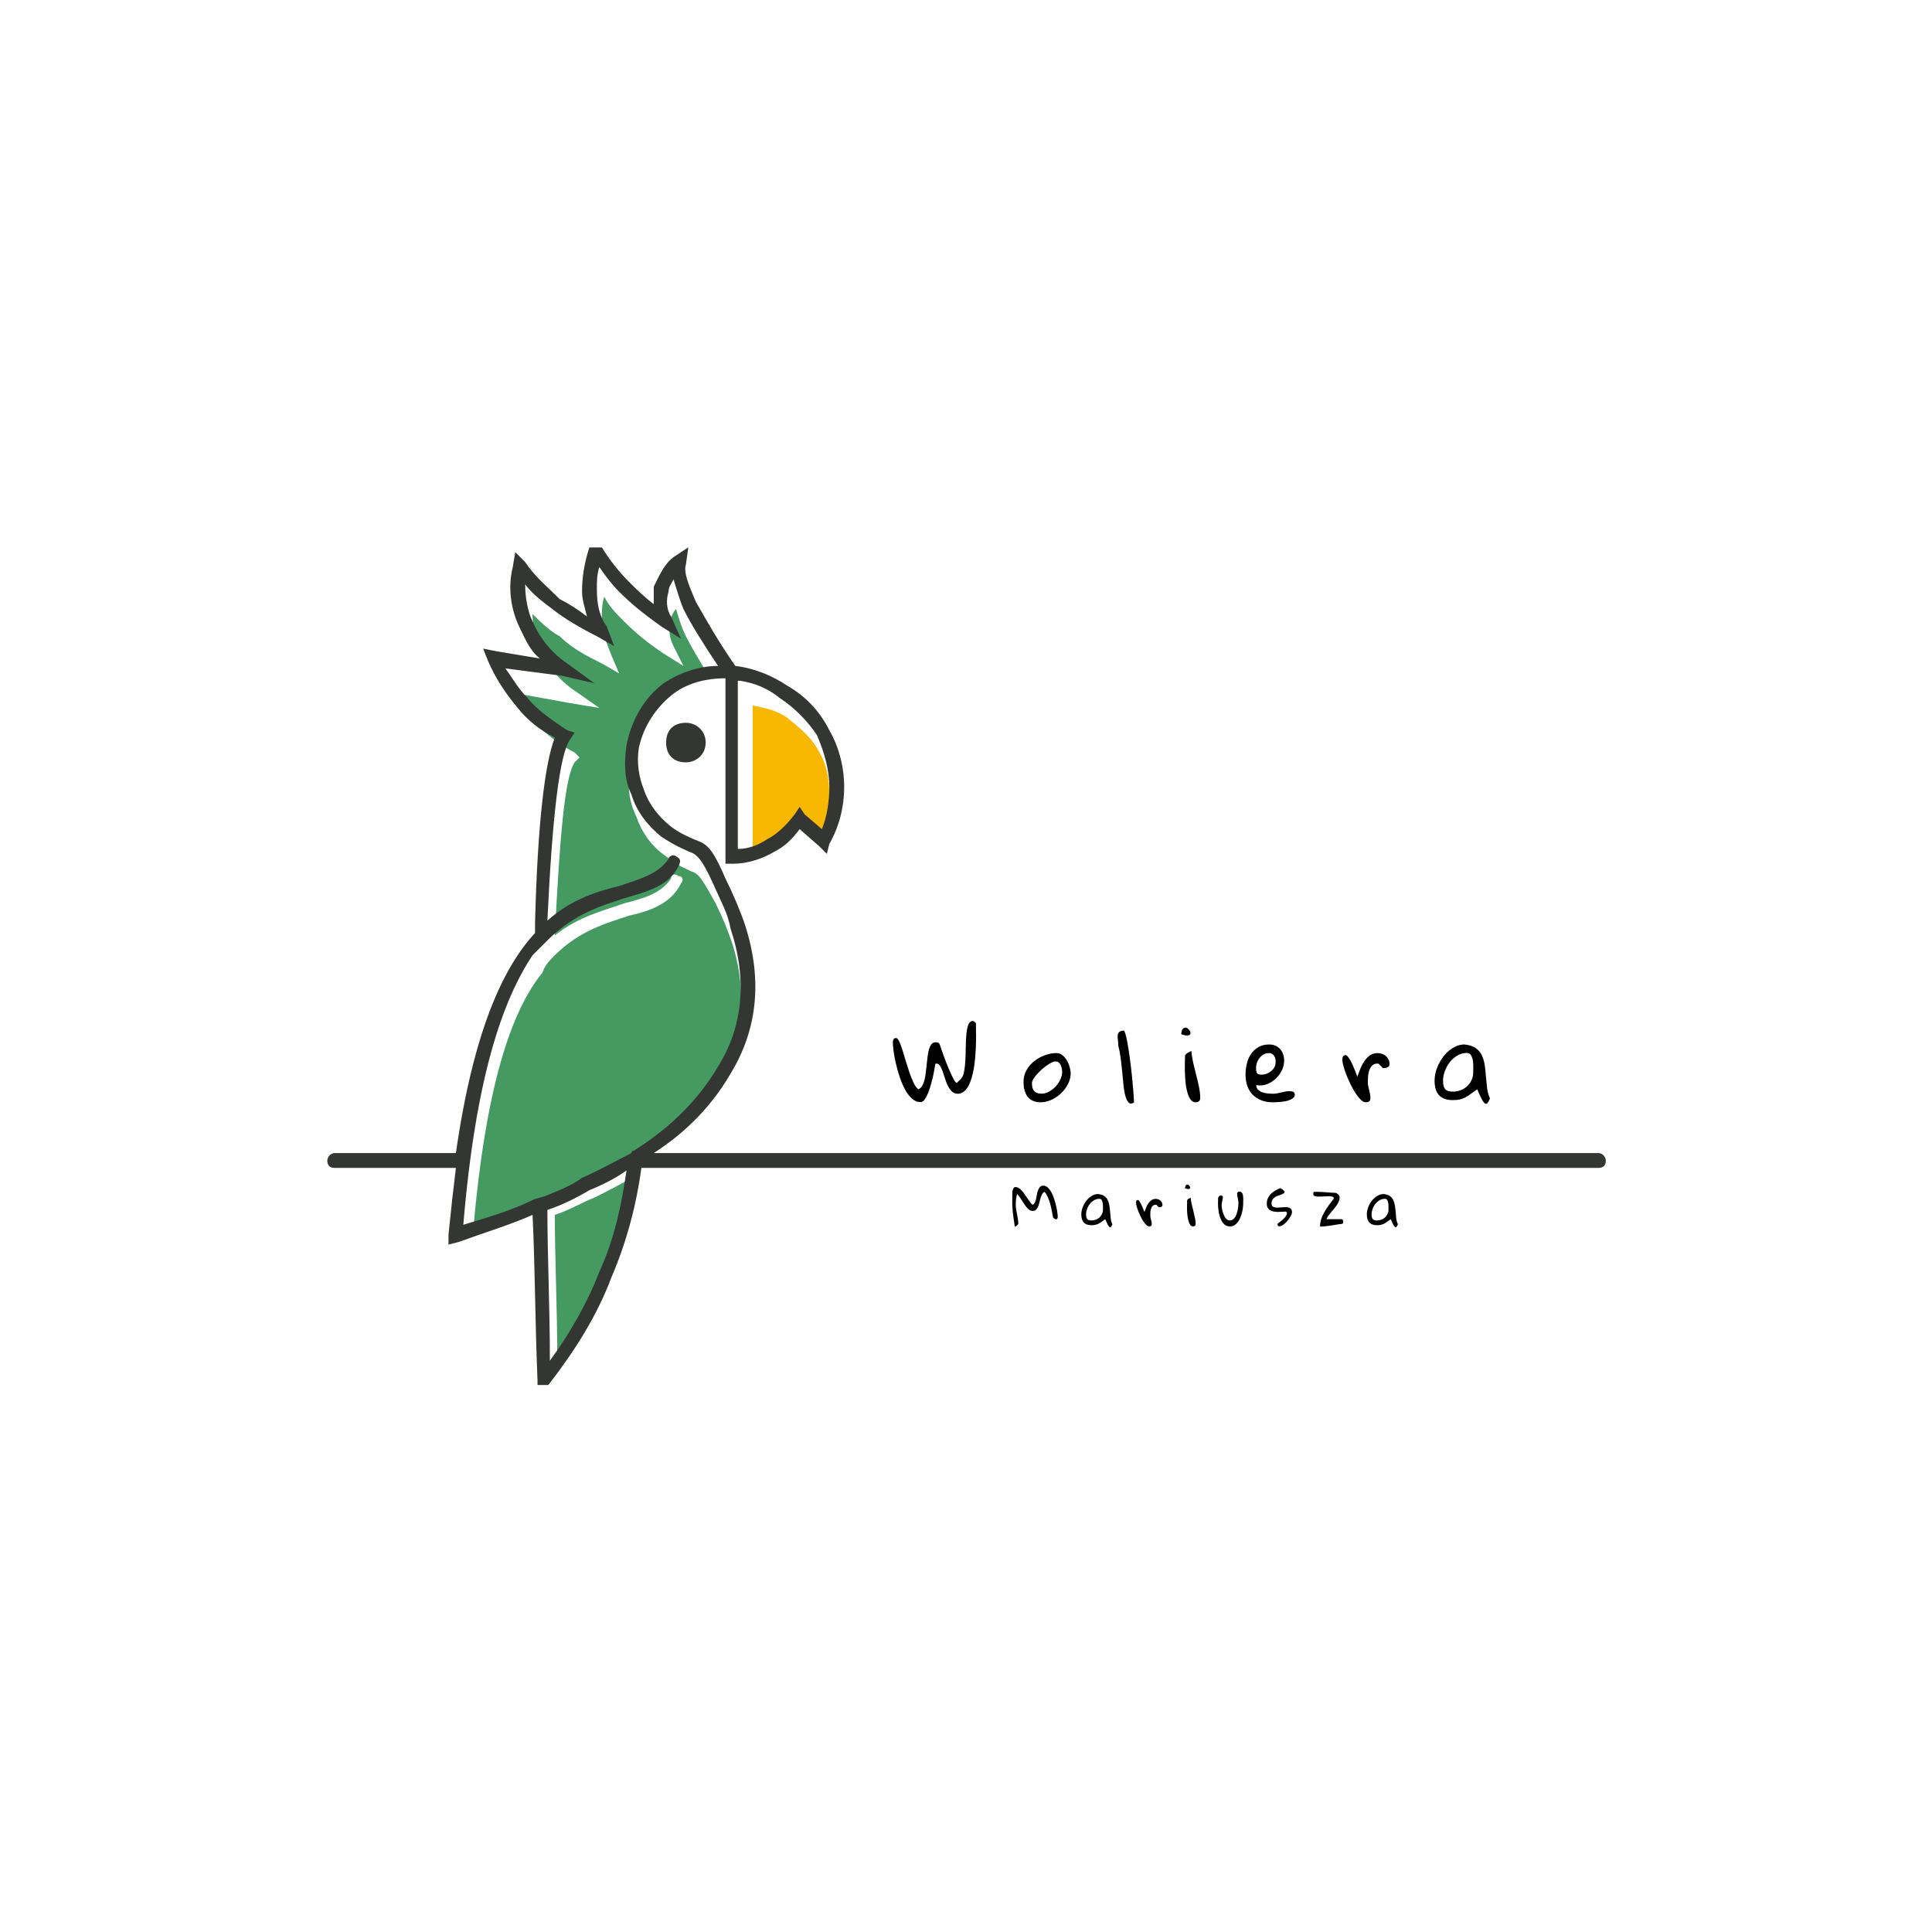 <svg xmlns="http://www.w3.org/2000/svg" xmlns:xlink="http://www.w3.org/1999/xlink" width="500" zoomAndPan="magnify" viewBox="0 0 375 375" height="500" preserveAspectRatio="xMidYMid meet" version="1.0"><defs><g/><clipPath id="8a2f55a0b0"><path d="M 63.441 106.262 L 311.781 106.262 L 311.781 268.828 L 63.441 268.828 Z M 63.441 106.262 " clip-rule="nonzero"/></clipPath></defs><path fill="#f8b701" d="M 146.09 136.934 L 146.09 164.773 C 147.531 164.773 149.449 164.293 150.891 163.332 C 152.332 162.375 153.77 160.934 155.211 159.012 L 155.691 158.055 L 156.652 159.012 L 159.531 161.414 C 160.492 159.492 160.973 157.094 160.973 154.215 C 160.973 151.336 160.492 148.453 159.051 146.055 C 157.609 143.176 155.211 141.254 152.812 139.336 C 150.891 137.895 148.492 137.414 146.09 136.934 Z M 146.09 136.934 " fill-opacity="1" fill-rule="evenodd"/><path fill="#459a61" d="M 105.293 188.77 C 99.051 196.449 94.25 211.328 91.852 238.688 C 96.652 237.246 100.973 235.809 105.293 234.367 L 107.691 233.406 C 110.09 231.969 112.012 231.008 114.41 230.047 C 117.77 228.609 120.652 226.688 123.051 225.25 C 123.531 224.77 123.531 224.77 124.012 224.77 C 131.211 219.969 136.492 215.168 139.371 209.41 C 144.172 201.73 145.133 193.09 142.25 183.492 C 141.293 180.613 140.332 178.211 138.891 175.332 C 136.012 170.051 135.531 169.574 134.09 169.094 C 133.133 168.613 131.691 168.133 129.293 166.215 C 126.41 164.293 124.492 161.414 123.531 158.535 C 122.09 155.652 121.609 152.293 122.57 148.934 C 122.57 148.934 122.57 148.453 122.57 148.453 C 121.609 143.656 123.051 138.855 126.41 135.496 C 128.812 132.137 132.652 130.215 136.973 130.215 C 135.531 127.816 134.09 125.414 133.133 123.496 C 132.172 121.578 131.691 119.656 131.211 118.215 C 130.73 118.695 130.25 119.656 130.25 120.137 C 129.77 122.055 129.77 123.496 130.73 125.414 L 132.652 129.254 L 128.812 126.855 C 125.93 124.938 123.531 123.016 121.133 120.617 C 119.691 119.176 118.25 117.738 117.293 115.816 C 116.812 117.258 116.812 118.695 116.812 120.137 C 116.812 122.535 117.77 124.938 118.73 127.336 L 120.172 130.695 L 116.812 128.777 C 113.93 127.336 111.051 125.895 108.652 123.496 C 106.73 122.535 104.812 120.617 103.371 119.176 C 103.371 121.578 103.852 123.977 104.812 126.375 C 106.25 129.254 108.652 132.137 111.531 134.055 L 116.332 137.414 L 110.57 136.457 L 100.012 134.535 C 100.973 136.934 102.41 138.855 103.852 140.293 C 106.25 142.695 108.652 144.613 111.531 146.055 L 112.492 147.016 L 111.531 147.973 C 109.613 150.855 108.652 162.375 107.691 181.57 C 112.492 177.73 117.293 176.773 121.133 175.332 C 124.973 174.371 128.332 173.414 130.25 170.531 C 130.25 169.574 131.211 169.574 131.691 170.051 C 132.652 170.051 132.652 171.012 132.172 171.492 C 130.25 175.332 126.41 176.773 122.09 177.73 C 117.77 179.172 112.492 180.613 107.691 185.41 C 106.73 186.371 105.77 187.332 105.293 188.77 Z M 122.57 228.609 C 120.172 230.047 118.25 231.008 115.371 232.449 C 112.973 233.406 110.57 234.848 107.691 235.809 C 107.691 244.445 108.172 254.047 108.172 264.125 C 112.012 258.848 114.891 253.566 117.293 247.809 C 120.172 241.566 121.609 235.328 122.57 228.609 Z M 122.57 228.609 " fill-opacity="1" fill-rule="evenodd"/><g clip-path="url(#8a2f55a0b0)"><path fill="#333632" d="M 122.57 223.809 C 122.57 223.328 123.051 223.328 123.051 223.328 C 130.73 218.527 136.012 212.77 139.371 207.012 C 144.172 199.332 145.133 190.211 141.77 180.133 C 141.293 177.254 139.852 174.852 138.41 171.492 C 136.012 166.215 135.051 165.734 133.609 165.254 C 132.652 164.773 131.211 164.293 128.332 162.375 C 125.93 160.453 123.531 157.574 122.57 154.215 C 121.133 151.336 121.133 147.973 121.609 144.613 C 122.57 139.816 124.973 135.496 128.812 132.617 C 131.691 130.695 135.531 129.254 139.371 129.254 C 136.492 124.938 134.09 121.098 132.652 118.215 C 131.691 115.816 131.211 113.898 130.73 112.457 C 130.25 113.418 129.77 113.898 129.77 114.855 C 129.293 116.297 129.293 118.215 130.25 119.656 L 132.172 123.977 L 128.332 121.578 C 124.973 119.176 122.57 117.258 120.172 114.855 C 118.73 113.418 117.293 111.496 116.332 110.059 C 115.852 111.496 115.852 112.938 115.852 114.375 C 115.852 117.258 116.332 119.656 117.77 121.578 L 119.211 125.414 L 115.852 123.496 C 112.973 122.055 109.613 120.137 107.211 118.215 C 105.293 116.777 103.371 115.336 101.93 113.418 C 101.93 115.816 102.41 118.695 103.371 120.617 C 104.812 123.977 107.211 126.855 110.09 128.777 L 115.371 132.617 L 109.133 131.176 L 98.09 129.734 C 99.531 131.656 100.492 133.574 102.41 135.496 C 104.332 137.895 107.211 139.816 110.09 141.734 L 111.531 142.215 L 110.57 143.656 C 108.652 146.535 107.211 158.055 106.25 178.691 C 111.051 174.371 116.332 172.934 120.172 171.973 C 124.492 170.531 127.852 169.574 129.77 166.691 C 129.77 166.215 130.73 165.734 131.211 166.215 C 132.172 166.691 132.172 167.172 131.691 168.133 C 129.77 171.973 125.93 172.934 121.133 174.371 C 116.812 175.812 111.531 177.254 106.25 182.531 C 105.293 183.492 104.332 184.453 103.371 185.41 C 97.613 194.051 92.332 208.93 89.93 237.727 C 94.73 236.289 99.531 234.848 103.371 232.93 C 104.332 232.449 105.293 232.449 106.25 231.969 C 108.652 231.008 111.051 230.047 112.973 228.609 C 116.332 227.168 119.691 225.25 122.57 223.809 Z M 136.973 144.133 C 136.973 141.734 135.051 140.293 133.133 140.293 C 130.73 140.293 129.293 141.734 129.293 144.133 C 129.293 146.535 130.73 147.973 133.133 147.973 C 135.051 147.973 136.973 146.535 136.973 144.133 Z M 124.492 226.688 C 123.531 233.887 121.609 241.086 118.73 247.809 C 115.852 255.488 111.531 262.207 106.73 268.445 L 104.332 271.324 L 104.332 267.965 C 103.852 256.445 103.852 245.887 103.371 235.809 C 99.051 237.727 94.25 239.168 88.973 241.086 L 87.051 241.566 L 87.051 239.648 C 87.531 234.848 88.012 230.527 88.492 226.688 L 64.973 226.688 C 64.012 226.688 63.531 226.207 63.531 225.25 C 63.531 224.77 64.012 223.809 64.973 223.809 L 88.492 223.809 C 91.852 200.289 97.613 187.812 103.852 181.094 C 103.852 180.613 103.852 179.652 103.852 179.172 C 104.332 159.973 105.77 147.973 107.691 143.176 C 104.812 141.734 102.41 139.816 100.492 137.414 C 98.09 134.535 96.172 131.656 94.73 128.297 L 93.773 125.895 L 96.172 126.375 L 104.812 127.816 C 102.891 126.375 101.93 123.977 100.973 122.055 C 99.051 118.215 98.57 113.898 99.531 110.059 L 100.012 107.176 L 101.93 109.098 C 103.852 111.977 106.25 113.898 108.652 116.297 C 110.57 117.258 112.012 118.215 113.93 119.656 C 113.453 117.738 112.973 116.297 112.973 114.855 C 112.973 111.977 113.453 109.098 114.41 106.219 L 115.371 103.816 L 116.812 106.219 C 118.25 108.617 120.172 111.016 122.09 112.938 C 123.531 114.375 124.973 115.816 126.891 117.258 C 126.891 116.297 126.891 114.855 126.891 113.898 C 127.852 111.977 128.812 109.578 130.73 108.137 L 133.609 106.219 L 133.133 109.578 C 132.652 111.016 133.609 113.418 135.051 116.777 C 136.973 120.137 139.371 124.457 142.73 129.254 C 146.57 129.734 149.93 131.176 152.812 133.094 C 156.172 135.016 159.051 137.895 160.973 141.734 C 162.891 145.094 163.852 148.934 163.852 152.773 C 163.852 156.613 162.891 160.453 160.973 163.812 L 160.492 165.734 L 159.051 164.293 L 155.211 160.934 C 153.77 162.852 152.332 164.293 150.41 165.254 C 148.012 166.691 145.133 167.652 142.25 167.652 L 140.812 167.652 L 140.812 131.656 C 136.973 131.656 133.133 132.617 130.25 135.016 C 127.371 137.414 124.973 140.773 124.012 145.094 C 123.531 147.973 124.012 150.855 124.973 153.254 C 125.93 156.133 127.852 158.535 130.25 160.453 C 132.172 161.895 133.609 162.375 134.57 162.852 C 136.973 163.812 137.93 163.812 140.812 170.531 C 142.25 173.414 143.691 176.773 144.652 179.652 C 148.012 190.211 147.051 199.809 141.77 208.449 C 138.41 214.211 133.609 219.488 126.891 223.809 L 310.25 223.809 C 311.211 223.809 311.691 224.77 311.691 225.25 C 311.691 226.207 311.211 226.688 310.25 226.688 Z M 116.332 246.848 C 119.211 240.609 120.652 233.887 121.609 227.168 C 119.691 228.609 116.812 230.047 114.41 231.008 C 112.012 232.449 109.133 233.887 106.25 234.848 C 106.25 243.969 106.73 253.566 106.73 264.125 C 110.57 258.848 113.93 253.086 116.332 246.848 Z M 143.691 132.137 L 143.211 132.137 L 143.211 164.773 C 145.609 164.773 147.531 163.812 148.973 162.852 C 150.891 161.895 152.812 159.973 154.25 158.055 L 155.211 156.613 L 156.172 158.055 L 159.531 160.934 C 160.492 158.535 160.973 155.652 160.973 152.773 C 160.973 149.414 160.012 146.055 158.57 142.695 C 156.652 139.816 154.25 137.414 151.371 135.496 C 148.973 133.574 146.57 132.617 143.691 132.137 Z M 143.691 132.137 " fill-opacity="1" fill-rule="nonzero"/></g><g fill="#000000" fill-opacity="1"><g transform="translate(173.301, 213.919)"><g><path d="M 0 -11.609 C 0 -11.816 0.039 -12.004 0.125 -12.172 C 0.207 -12.348 0.375 -12.438 0.625 -12.438 C 0.82 -12.438 1.02 -12.223 1.219 -11.797 C 1.426 -11.379 1.633 -10.836 1.844 -10.172 C 2.051 -9.516 2.27 -8.789 2.5 -8 C 2.738 -7.207 2.984 -6.441 3.234 -5.703 C 3.492 -4.961 3.766 -4.297 4.047 -3.703 C 4.328 -3.117 4.629 -2.711 4.953 -2.484 C 5.266 -2.617 5.516 -2.848 5.703 -3.172 C 5.891 -3.504 6.039 -3.895 6.156 -4.344 C 6.27 -4.801 6.352 -5.297 6.406 -5.828 C 6.469 -6.367 6.523 -6.906 6.578 -7.438 C 6.641 -7.969 6.703 -8.488 6.766 -9 C 6.828 -9.508 6.922 -9.957 7.047 -10.344 C 7.172 -10.727 7.328 -11.035 7.516 -11.266 C 7.711 -11.492 7.957 -11.609 8.25 -11.609 C 8.438 -11.609 8.598 -11.594 8.734 -11.562 C 8.879 -11.531 9.004 -11.398 9.109 -11.172 C 9.16 -11.004 9.242 -10.758 9.359 -10.438 C 9.473 -10.113 9.602 -9.738 9.75 -9.312 C 9.895 -8.883 10.062 -8.43 10.25 -7.953 C 10.438 -7.473 10.629 -7 10.828 -6.531 C 11.023 -6.07 11.219 -5.633 11.406 -5.219 C 11.602 -4.801 11.797 -4.441 11.984 -4.141 C 12.004 -4.086 12.066 -4.004 12.172 -3.891 C 12.285 -3.785 12.363 -3.727 12.406 -3.719 L 13.234 -4.547 C 13.453 -4.766 13.617 -5.086 13.734 -5.516 C 13.848 -5.953 13.93 -6.453 13.984 -7.016 C 14.047 -7.586 14.086 -8.195 14.109 -8.844 C 14.129 -9.488 14.145 -10.133 14.156 -10.781 C 14.164 -11.426 14.191 -12.051 14.234 -12.656 C 14.273 -13.258 14.336 -13.785 14.422 -14.234 C 14.516 -14.691 14.645 -15.055 14.812 -15.328 C 14.977 -15.598 15.207 -15.734 15.5 -15.734 C 15.52 -15.734 15.535 -15.727 15.547 -15.719 C 15.566 -15.719 15.594 -15.719 15.625 -15.719 C 15.664 -15.707 15.691 -15.703 15.703 -15.703 C 15.711 -15.703 15.742 -15.676 15.797 -15.625 C 15.848 -15.582 15.895 -15.539 15.938 -15.5 C 15.988 -15.469 16.031 -15.43 16.062 -15.391 C 16.094 -15.348 16.113 -15.316 16.125 -15.297 C 16.125 -15.203 16.125 -15.039 16.125 -14.812 C 16.133 -14.582 16.141 -14.332 16.141 -14.062 C 16.141 -13.789 16.141 -13.535 16.141 -13.297 C 16.148 -13.055 16.156 -12.895 16.156 -12.812 C 16.156 -12.551 16.148 -12.195 16.141 -11.75 C 16.141 -11.301 16.125 -10.789 16.094 -10.219 C 16.062 -9.645 16.016 -9.031 15.953 -8.375 C 15.898 -7.727 15.816 -7.086 15.703 -6.453 C 15.586 -5.816 15.441 -5.203 15.266 -4.609 C 15.086 -4.023 14.875 -3.508 14.625 -3.062 C 14.375 -2.625 14.082 -2.273 13.75 -2.016 C 13.426 -1.754 13.039 -1.625 12.594 -1.625 C 12.156 -1.625 11.785 -1.766 11.484 -2.047 C 11.18 -2.336 10.922 -2.695 10.703 -3.125 C 10.484 -3.562 10.297 -4.031 10.141 -4.531 C 9.984 -5.039 9.828 -5.516 9.672 -5.953 C 9.516 -6.391 9.344 -6.754 9.156 -7.047 C 8.969 -7.336 8.738 -7.484 8.469 -7.484 C 8.438 -7.484 8.398 -7.473 8.359 -7.453 C 8.316 -7.441 8.281 -7.438 8.25 -7.438 C 8.238 -7.395 8.203 -7.172 8.141 -6.766 C 8.078 -6.367 7.988 -5.895 7.875 -5.344 C 7.758 -4.801 7.613 -4.211 7.438 -3.578 C 7.27 -2.953 7.082 -2.375 6.875 -1.844 C 6.664 -1.32 6.438 -0.883 6.188 -0.531 C 5.938 -0.176 5.66 0 5.359 0 C 4.754 0 4.203 -0.227 3.703 -0.688 C 3.203 -1.145 2.754 -1.734 2.359 -2.453 C 1.973 -3.18 1.629 -3.988 1.328 -4.875 C 1.035 -5.758 0.789 -6.629 0.594 -7.484 C 0.395 -8.348 0.242 -9.148 0.141 -9.891 C 0.047 -10.629 0 -11.203 0 -11.609 Z M 0 -11.609 "/></g></g></g><g fill="#000000" fill-opacity="1"><g transform="translate(198.272, 213.919)"><g><path d="M 0.391 -3.922 C 0.391 -4.711 0.57 -5.453 0.938 -6.141 C 1.312 -6.828 1.805 -7.414 2.422 -7.906 C 3.035 -8.406 3.723 -8.797 4.484 -9.078 C 5.242 -9.367 6.02 -9.516 6.812 -9.516 C 7.25 -9.516 7.633 -9.367 7.969 -9.078 C 8.312 -8.797 8.598 -8.453 8.828 -8.047 C 9.066 -7.641 9.242 -7.211 9.359 -6.766 C 9.484 -6.316 9.547 -5.926 9.547 -5.594 C 9.547 -4.875 9.367 -4.176 9.016 -3.5 C 8.672 -2.82 8.223 -2.223 7.672 -1.703 C 7.117 -1.18 6.492 -0.758 5.797 -0.438 C 5.109 -0.125 4.414 0.031 3.719 0.031 C 3.102 0.031 2.582 -0.07 2.156 -0.281 C 1.738 -0.488 1.398 -0.77 1.141 -1.125 C 0.879 -1.477 0.688 -1.895 0.562 -2.375 C 0.445 -2.863 0.391 -3.379 0.391 -3.922 Z M 2.031 -3.719 C 2.031 -3.383 2.055 -3.094 2.109 -2.844 C 2.172 -2.594 2.273 -2.375 2.422 -2.188 C 2.566 -2.008 2.758 -1.875 3 -1.781 C 3.25 -1.688 3.555 -1.641 3.922 -1.641 C 4.391 -1.641 4.863 -1.77 5.344 -2.031 C 5.82 -2.301 6.25 -2.633 6.625 -3.031 C 7 -3.438 7.301 -3.883 7.531 -4.375 C 7.77 -4.863 7.891 -5.344 7.891 -5.812 C 7.891 -6.008 7.867 -6.227 7.828 -6.469 C 7.785 -6.719 7.719 -6.945 7.625 -7.156 C 7.539 -7.363 7.414 -7.535 7.25 -7.672 C 7.082 -7.816 6.867 -7.891 6.609 -7.891 C 6.379 -7.891 6.109 -7.812 5.797 -7.656 C 5.484 -7.5 5.156 -7.297 4.812 -7.047 C 4.469 -6.805 4.129 -6.531 3.797 -6.219 C 3.473 -5.914 3.176 -5.609 2.906 -5.297 C 2.633 -4.992 2.422 -4.703 2.266 -4.422 C 2.109 -4.141 2.031 -3.906 2.031 -3.719 Z M 2.031 -3.719 "/></g></g></g><g fill="#000000" fill-opacity="1"><g transform="translate(216.223, 213.919)"><g><path d="M 0.844 -10.922 C 0.844 -11.285 0.816 -11.645 0.766 -12 C 0.711 -12.352 0.695 -12.664 0.719 -12.938 C 0.75 -13.219 0.852 -13.441 1.031 -13.609 C 1.207 -13.785 1.523 -13.875 1.984 -13.875 C 2.129 -13.57 2.27 -13.117 2.406 -12.516 C 2.539 -11.91 2.672 -11.219 2.797 -10.438 C 2.922 -9.656 3.039 -8.801 3.156 -7.875 C 3.281 -6.957 3.391 -6.035 3.484 -5.109 C 3.578 -4.18 3.66 -3.27 3.734 -2.375 C 3.805 -1.488 3.859 -0.676 3.891 0.062 C 3.473 0.344 3.133 0.359 2.875 0.109 C 2.613 -0.129 2.398 -0.539 2.234 -1.125 C 2.066 -1.707 1.938 -2.422 1.844 -3.266 C 1.758 -4.109 1.676 -4.984 1.594 -5.891 C 1.508 -6.797 1.41 -7.688 1.297 -8.562 C 1.18 -9.445 1.031 -10.234 0.844 -10.922 Z M 0.844 -10.922 "/></g></g></g><g fill="#000000" fill-opacity="1"><g transform="translate(228.775, 213.919)"><g><path d="M 1.203 -7.234 C 1.203 -7.305 1.203 -7.43 1.203 -7.609 C 1.211 -7.785 1.219 -7.969 1.219 -8.156 C 1.227 -8.352 1.234 -8.539 1.234 -8.719 C 1.242 -8.895 1.25 -9.023 1.25 -9.109 C 1.395 -9.305 1.578 -9.469 1.797 -9.594 C 2.023 -9.727 2.254 -9.832 2.484 -9.906 C 2.523 -9.219 2.633 -8.477 2.812 -7.688 C 3 -6.906 3.191 -6.117 3.391 -5.328 C 3.598 -4.535 3.781 -3.754 3.938 -2.984 C 4.102 -2.211 4.188 -1.492 4.188 -0.828 C 4.188 -0.254 3.891 0.031 3.297 0.031 C 2.941 0.031 2.641 -0.113 2.391 -0.406 C 2.148 -0.695 1.953 -1.07 1.797 -1.531 C 1.648 -1.988 1.531 -2.492 1.438 -3.047 C 1.352 -3.609 1.297 -4.16 1.266 -4.703 C 1.234 -5.242 1.211 -5.738 1.203 -6.188 C 1.203 -6.633 1.203 -6.984 1.203 -7.234 Z M 1.469 -14.469 C 1.707 -14.363 1.91 -14.191 2.078 -13.953 C 2.242 -13.723 2.316 -13.516 2.297 -13.328 C 2.285 -13.148 2.145 -13.023 1.875 -12.953 C 1.602 -12.879 1.148 -12.953 0.516 -13.172 C 0.516 -13.516 0.582 -13.816 0.719 -14.078 C 0.852 -14.336 1.102 -14.469 1.469 -14.469 Z M 1.469 -14.469 "/></g></g></g><g fill="#000000" fill-opacity="1"><g transform="translate(241.366, 213.919)"><g><path d="M 0.391 -5.359 C 0.391 -6.055 0.473 -6.75 0.641 -7.438 C 0.805 -8.133 1.07 -8.758 1.438 -9.312 C 1.801 -9.863 2.273 -10.312 2.859 -10.656 C 3.441 -11.008 4.156 -11.188 5 -11.188 C 5.469 -11.188 5.883 -11.098 6.25 -10.922 C 6.613 -10.754 6.914 -10.523 7.156 -10.234 C 7.395 -9.953 7.578 -9.617 7.703 -9.234 C 7.828 -8.859 7.891 -8.469 7.891 -8.062 C 7.891 -7.406 7.738 -6.77 7.438 -6.156 C 7.133 -5.539 6.727 -4.992 6.219 -4.516 C 5.707 -4.047 5.125 -3.691 4.469 -3.453 C 3.812 -3.223 3.145 -3.172 2.469 -3.297 C 2.477 -2.922 2.602 -2.617 2.844 -2.391 C 3.082 -2.172 3.367 -2.004 3.703 -1.891 C 4.035 -1.773 4.379 -1.703 4.734 -1.672 C 5.098 -1.641 5.422 -1.625 5.703 -1.625 C 6.004 -1.625 6.281 -1.648 6.531 -1.703 C 6.789 -1.754 7.051 -1.812 7.312 -1.875 C 7.57 -1.938 7.832 -1.992 8.094 -2.047 C 8.352 -2.098 8.633 -2.125 8.938 -2.125 C 9.051 -2.125 9.164 -2.113 9.281 -2.094 C 9.395 -2.082 9.504 -2.055 9.609 -2.016 C 9.711 -1.973 9.797 -1.898 9.859 -1.797 C 9.922 -1.703 9.953 -1.586 9.953 -1.453 C 9.953 -1.203 9.859 -0.992 9.672 -0.828 C 9.492 -0.672 9.266 -0.535 8.984 -0.422 C 8.711 -0.305 8.41 -0.219 8.078 -0.156 C 7.742 -0.102 7.422 -0.062 7.109 -0.031 C 6.797 0 6.504 0.016 6.234 0.016 C 5.973 0.023 5.781 0.031 5.656 0.031 C 4.832 0.031 4.094 -0.098 3.438 -0.359 C 2.781 -0.617 2.223 -0.984 1.766 -1.453 C 1.316 -1.922 0.973 -2.484 0.734 -3.141 C 0.504 -3.805 0.391 -4.547 0.391 -5.359 Z M 2.438 -6.609 C 2.438 -6.16 2.492 -5.832 2.609 -5.625 C 2.734 -5.426 3.035 -5.328 3.516 -5.328 C 3.848 -5.328 4.172 -5.383 4.484 -5.5 C 4.805 -5.625 5.098 -5.797 5.359 -6.016 C 5.629 -6.234 5.844 -6.488 6 -6.781 C 6.156 -7.082 6.234 -7.406 6.234 -7.75 C 6.234 -7.945 6.219 -8.145 6.188 -8.344 C 6.156 -8.551 6.086 -8.742 5.984 -8.922 C 5.879 -9.098 5.742 -9.238 5.578 -9.344 C 5.422 -9.457 5.211 -9.516 4.953 -9.516 C 4.566 -9.516 4.219 -9.426 3.906 -9.25 C 3.594 -9.07 3.328 -8.844 3.109 -8.562 C 2.891 -8.289 2.723 -7.984 2.609 -7.641 C 2.492 -7.305 2.438 -6.961 2.438 -6.609 Z M 2.438 -6.609 "/></g></g></g><g fill="#000000" fill-opacity="1"><g transform="translate(260.165, 213.919)"><g><path d="M 0.391 -8.094 C 0.391 -8.219 0.395 -8.336 0.406 -8.453 C 0.414 -8.578 0.441 -8.688 0.484 -8.781 C 0.523 -8.883 0.586 -8.969 0.672 -9.031 C 0.754 -9.094 0.867 -9.125 1.016 -9.125 C 1.148 -9.125 1.297 -9.023 1.453 -8.828 C 1.617 -8.629 1.785 -8.379 1.953 -8.078 C 2.117 -7.773 2.281 -7.441 2.438 -7.078 C 2.602 -6.711 2.742 -6.379 2.859 -6.078 C 2.984 -5.773 3.082 -5.516 3.156 -5.297 C 3.238 -5.078 3.285 -4.961 3.297 -4.953 C 3.461 -5.398 3.648 -5.891 3.859 -6.422 C 4.066 -6.953 4.32 -7.441 4.625 -7.891 C 4.926 -8.348 5.285 -8.734 5.703 -9.047 C 6.117 -9.359 6.629 -9.516 7.234 -9.516 C 7.547 -9.516 7.836 -9.461 8.109 -9.359 C 8.391 -9.266 8.633 -9.125 8.844 -8.938 C 9.051 -8.75 9.219 -8.523 9.344 -8.266 C 9.477 -8.016 9.547 -7.723 9.547 -7.391 C 9.547 -7.109 9.43 -6.906 9.203 -6.781 C 8.984 -6.664 8.734 -6.609 8.453 -6.609 L 8.25 -6.609 L 7.422 -7.438 C 7.398 -7.438 7.383 -7.445 7.375 -7.469 C 7.344 -7.469 7.316 -7.469 7.297 -7.469 C 7.273 -7.477 7.254 -7.484 7.234 -7.484 C 6.785 -7.484 6.438 -7.359 6.188 -7.109 C 5.938 -6.859 5.742 -6.547 5.609 -6.172 C 5.484 -5.805 5.406 -5.422 5.375 -5.016 C 5.344 -4.617 5.328 -4.254 5.328 -3.922 C 5.328 -3.66 5.352 -3.395 5.406 -3.125 C 5.457 -2.863 5.516 -2.609 5.578 -2.359 C 5.641 -2.109 5.695 -1.852 5.75 -1.594 C 5.801 -1.332 5.828 -1.055 5.828 -0.766 C 5.828 -0.234 5.535 0.031 4.953 0.031 C 4.629 0.031 4.297 -0.133 3.953 -0.469 C 3.609 -0.812 3.266 -1.242 2.922 -1.766 C 2.578 -2.297 2.25 -2.879 1.938 -3.516 C 1.633 -4.148 1.367 -4.77 1.141 -5.375 C 0.91 -5.977 0.727 -6.523 0.594 -7.016 C 0.457 -7.504 0.391 -7.863 0.391 -8.094 Z M 0.391 -8.094 "/></g></g></g><g fill="#000000" fill-opacity="1"><g transform="translate(278.059, 213.919)"><g><path d="M 8.672 -2.484 C 8.191 -2.148 7.773 -1.852 7.422 -1.594 C 7.066 -1.332 6.719 -1.109 6.375 -0.922 C 6.039 -0.742 5.688 -0.609 5.312 -0.516 C 4.938 -0.43 4.473 -0.391 3.922 -0.391 C 2.723 -0.391 1.832 -0.707 1.25 -1.344 C 0.676 -1.977 0.391 -2.926 0.391 -4.188 C 0.391 -4.676 0.453 -5.18 0.578 -5.703 C 0.703 -6.234 0.891 -6.758 1.141 -7.281 C 1.398 -7.801 1.703 -8.297 2.047 -8.766 C 2.391 -9.234 2.781 -9.645 3.219 -10 C 3.656 -10.363 4.117 -10.648 4.609 -10.859 C 5.109 -11.078 5.633 -11.188 6.188 -11.188 C 7.113 -11.094 7.836 -10.863 8.359 -10.5 C 8.891 -10.133 9.289 -9.664 9.562 -9.094 C 9.832 -8.52 10.02 -7.883 10.125 -7.188 C 10.227 -6.488 10.305 -5.766 10.359 -5.016 C 10.422 -4.266 10.492 -3.516 10.578 -2.766 C 10.672 -2.023 10.859 -1.344 11.141 -0.719 C 10.973 -0.289 10.816 0.004 10.672 0.172 C 10.523 0.348 10.359 0.379 10.172 0.266 C 9.992 0.148 9.785 -0.129 9.547 -0.578 C 9.316 -1.023 9.023 -1.66 8.672 -2.484 Z M 2.031 -4.141 C 2.031 -3.41 2.164 -2.875 2.438 -2.531 C 2.719 -2.195 3.211 -2.031 3.922 -2.031 C 4.441 -2.031 4.941 -2.117 5.422 -2.297 C 5.91 -2.484 6.332 -2.738 6.688 -3.062 C 7.051 -3.395 7.344 -3.789 7.562 -4.25 C 7.781 -4.719 7.891 -5.238 7.891 -5.812 C 7.891 -6.039 7.895 -6.363 7.906 -6.781 C 7.914 -7.195 7.891 -7.609 7.828 -8.016 C 7.766 -8.43 7.641 -8.789 7.453 -9.094 C 7.273 -9.395 7.008 -9.547 6.656 -9.547 C 5.988 -9.547 5.367 -9.375 4.797 -9.031 C 4.234 -8.695 3.742 -8.266 3.328 -7.734 C 2.922 -7.203 2.602 -6.617 2.375 -5.984 C 2.145 -5.348 2.031 -4.734 2.031 -4.141 Z M 2.031 -4.141 "/></g></g></g><g fill="#000000" fill-opacity="1"><g transform="translate(196.259, 238.029)"><g><path d="M 0.219 -4.625 C 0.219 -4.707 0.219 -4.848 0.219 -5.047 C 0.227 -5.242 0.234 -5.453 0.234 -5.672 C 0.234 -5.891 0.234 -6.098 0.234 -6.297 C 0.234 -6.492 0.234 -6.629 0.234 -6.703 C 0.242 -6.754 0.258 -6.832 0.281 -6.938 C 0.312 -7.039 0.348 -7.145 0.391 -7.25 C 0.43 -7.352 0.484 -7.441 0.547 -7.516 C 0.617 -7.586 0.707 -7.625 0.812 -7.625 C 1.051 -7.625 1.273 -7.555 1.484 -7.422 C 1.691 -7.297 1.891 -7.125 2.078 -6.906 C 2.273 -6.695 2.461 -6.461 2.641 -6.203 C 2.816 -5.953 2.988 -5.695 3.156 -5.438 C 3.332 -5.188 3.504 -4.945 3.672 -4.719 C 3.836 -4.488 4.004 -4.305 4.172 -4.172 C 4.348 -4.242 4.488 -4.383 4.594 -4.594 C 4.695 -4.812 4.781 -5.062 4.844 -5.344 C 4.906 -5.625 4.961 -5.91 5.016 -6.203 C 5.066 -6.504 5.141 -6.781 5.234 -7.031 C 5.328 -7.281 5.453 -7.484 5.609 -7.641 C 5.766 -7.805 5.977 -7.891 6.25 -7.891 C 6.57 -7.891 6.863 -7.766 7.125 -7.516 C 7.395 -7.266 7.633 -6.941 7.844 -6.547 C 8.051 -6.16 8.227 -5.727 8.375 -5.25 C 8.52 -4.781 8.645 -4.328 8.75 -3.891 C 8.852 -3.453 8.926 -3.055 8.969 -2.703 C 9.02 -2.348 9.047 -2.094 9.047 -1.938 C 9.047 -1.875 9.039 -1.805 9.031 -1.734 C 9.031 -1.66 9.016 -1.594 8.984 -1.531 C 8.953 -1.469 8.906 -1.422 8.844 -1.391 C 8.781 -1.359 8.688 -1.359 8.562 -1.391 C 8.531 -1.398 8.488 -1.422 8.438 -1.453 C 8.395 -1.484 8.348 -1.523 8.297 -1.578 C 8.242 -1.629 8.195 -1.676 8.156 -1.719 C 8.125 -1.77 8.109 -1.812 8.109 -1.844 C 8.047 -2.195 7.973 -2.586 7.891 -3.016 C 7.816 -3.453 7.719 -3.891 7.594 -4.328 C 7.477 -4.773 7.328 -5.207 7.141 -5.625 C 6.961 -6.039 6.742 -6.398 6.484 -6.703 C 6.273 -6.586 6.109 -6.41 5.984 -6.172 C 5.867 -5.941 5.77 -5.688 5.688 -5.406 C 5.613 -5.133 5.539 -4.852 5.469 -4.562 C 5.406 -4.281 5.32 -4.02 5.219 -3.781 C 5.113 -3.551 4.977 -3.359 4.812 -3.203 C 4.645 -3.055 4.422 -2.984 4.141 -2.984 C 3.941 -2.984 3.75 -3.047 3.562 -3.172 C 3.383 -3.297 3.207 -3.457 3.031 -3.656 C 2.863 -3.863 2.695 -4.094 2.531 -4.344 C 2.375 -4.594 2.219 -4.836 2.062 -5.078 C 1.906 -5.316 1.754 -5.539 1.609 -5.75 C 1.461 -5.969 1.312 -6.133 1.156 -6.25 C 1.094 -6.031 1.047 -5.832 1.016 -5.656 C 0.984 -5.488 0.957 -5.328 0.938 -5.172 C 0.926 -5.016 0.914 -4.852 0.906 -4.688 C 0.906 -4.52 0.906 -4.336 0.906 -4.141 C 0.906 -3.836 0.93 -3.535 0.984 -3.234 C 1.035 -2.93 1.086 -2.633 1.141 -2.344 C 1.203 -2.051 1.258 -1.754 1.312 -1.453 C 1.363 -1.148 1.391 -0.848 1.391 -0.547 L 1.391 -0.469 C 1.379 -0.445 1.352 -0.41 1.312 -0.359 C 1.27 -0.316 1.223 -0.27 1.172 -0.219 C 1.129 -0.164 1.082 -0.117 1.031 -0.078 C 0.977 -0.035 0.941 -0.008 0.922 0 C 0.91 0.008 0.895 0.016 0.875 0.016 C 0.852 0.016 0.832 0.016 0.812 0.016 C 0.789 0.016 0.77 0.008 0.75 0 C 0.727 0 0.711 0 0.703 0 C 0.648 -0.414 0.594 -0.812 0.531 -1.188 C 0.477 -1.562 0.426 -1.93 0.375 -2.297 C 0.332 -2.672 0.297 -3.039 0.266 -3.406 C 0.234 -3.781 0.219 -4.188 0.219 -4.625 Z M 0.219 -4.625 "/></g></g></g><g fill="#000000" fill-opacity="1"><g transform="translate(209.662, 238.029)"><g><path d="M 4.859 -1.391 C 4.586 -1.203 4.352 -1.035 4.156 -0.891 C 3.957 -0.742 3.766 -0.617 3.578 -0.516 C 3.391 -0.422 3.188 -0.348 2.969 -0.297 C 2.758 -0.242 2.5 -0.219 2.188 -0.219 C 1.52 -0.219 1.023 -0.395 0.703 -0.75 C 0.379 -1.102 0.219 -1.633 0.219 -2.344 C 0.219 -2.613 0.254 -2.895 0.328 -3.188 C 0.398 -3.488 0.504 -3.785 0.641 -4.078 C 0.785 -4.367 0.953 -4.645 1.141 -4.906 C 1.336 -5.164 1.555 -5.395 1.797 -5.594 C 2.047 -5.801 2.305 -5.961 2.578 -6.078 C 2.859 -6.203 3.156 -6.266 3.469 -6.266 C 3.988 -6.211 4.395 -6.082 4.688 -5.875 C 4.977 -5.676 5.195 -5.414 5.344 -5.094 C 5.5 -4.77 5.609 -4.41 5.672 -4.016 C 5.734 -3.629 5.781 -3.227 5.812 -2.812 C 5.844 -2.395 5.879 -1.973 5.922 -1.547 C 5.973 -1.129 6.082 -0.75 6.25 -0.406 C 6.156 -0.164 6.066 0 5.984 0.094 C 5.898 0.195 5.805 0.211 5.703 0.141 C 5.598 0.078 5.477 -0.078 5.344 -0.328 C 5.219 -0.578 5.055 -0.93 4.859 -1.391 Z M 1.141 -2.328 C 1.141 -1.91 1.211 -1.609 1.359 -1.422 C 1.516 -1.234 1.789 -1.141 2.188 -1.141 C 2.488 -1.141 2.773 -1.191 3.047 -1.297 C 3.316 -1.398 3.551 -1.539 3.75 -1.719 C 3.945 -1.906 4.109 -2.129 4.234 -2.391 C 4.359 -2.648 4.422 -2.938 4.422 -3.25 C 4.422 -3.383 4.422 -3.566 4.422 -3.797 C 4.43 -4.035 4.414 -4.27 4.375 -4.5 C 4.344 -4.727 4.273 -4.926 4.172 -5.094 C 4.078 -5.258 3.93 -5.344 3.734 -5.344 C 3.359 -5.344 3.008 -5.25 2.688 -5.062 C 2.375 -4.875 2.098 -4.629 1.859 -4.328 C 1.629 -4.035 1.453 -3.707 1.328 -3.344 C 1.203 -2.988 1.141 -2.648 1.141 -2.328 Z M 1.141 -2.328 "/></g></g></g><g fill="#000000" fill-opacity="1"><g transform="translate(220.288, 238.029)"><g><path d="M 0.219 -4.531 C 0.219 -4.602 0.219 -4.672 0.219 -4.734 C 0.227 -4.805 0.242 -4.867 0.266 -4.922 C 0.285 -4.973 0.316 -5.016 0.359 -5.047 C 0.41 -5.086 0.484 -5.109 0.578 -5.109 C 0.648 -5.109 0.727 -5.051 0.812 -4.938 C 0.906 -4.832 1 -4.691 1.094 -4.516 C 1.188 -4.348 1.273 -4.16 1.359 -3.953 C 1.453 -3.754 1.531 -3.57 1.594 -3.406 C 1.664 -3.238 1.723 -3.094 1.766 -2.969 C 1.816 -2.844 1.844 -2.781 1.844 -2.781 C 1.938 -3.031 2.039 -3.301 2.156 -3.594 C 2.27 -3.895 2.41 -4.172 2.578 -4.422 C 2.754 -4.68 2.957 -4.895 3.188 -5.062 C 3.426 -5.238 3.711 -5.328 4.047 -5.328 C 4.223 -5.328 4.391 -5.297 4.547 -5.234 C 4.703 -5.18 4.836 -5.102 4.953 -5 C 5.066 -4.895 5.16 -4.77 5.234 -4.625 C 5.305 -4.488 5.344 -4.328 5.344 -4.141 C 5.344 -3.984 5.281 -3.867 5.156 -3.797 C 5.031 -3.734 4.891 -3.703 4.734 -3.703 L 4.625 -3.703 L 4.156 -4.172 C 4.145 -4.172 4.133 -4.176 4.125 -4.188 C 4.113 -4.188 4.102 -4.188 4.094 -4.188 C 4.082 -4.188 4.066 -4.188 4.047 -4.188 C 3.797 -4.188 3.598 -4.113 3.453 -3.969 C 3.316 -3.832 3.211 -3.66 3.141 -3.453 C 3.066 -3.254 3.02 -3.039 3 -2.812 C 2.988 -2.582 2.984 -2.375 2.984 -2.188 C 2.984 -2.051 2.992 -1.906 3.016 -1.75 C 3.047 -1.602 3.078 -1.457 3.109 -1.312 C 3.148 -1.176 3.188 -1.035 3.219 -0.891 C 3.25 -0.742 3.266 -0.594 3.266 -0.438 C 3.266 -0.133 3.102 0.016 2.781 0.016 C 2.594 0.016 2.398 -0.078 2.203 -0.266 C 2.016 -0.453 1.82 -0.691 1.625 -0.984 C 1.438 -1.285 1.254 -1.613 1.078 -1.969 C 0.91 -2.32 0.758 -2.664 0.625 -3 C 0.5 -3.344 0.398 -3.648 0.328 -3.922 C 0.254 -4.203 0.219 -4.406 0.219 -4.531 Z M 0.219 -4.531 "/></g></g></g><g fill="#000000" fill-opacity="1"><g transform="translate(229.727, 238.029)"><g><path d="M 0.672 -4.047 C 0.672 -4.086 0.672 -4.156 0.672 -4.25 C 0.68 -4.352 0.688 -4.457 0.688 -4.562 C 0.688 -4.676 0.688 -4.781 0.688 -4.875 C 0.695 -4.977 0.703 -5.051 0.703 -5.094 C 0.785 -5.207 0.891 -5.301 1.016 -5.375 C 1.141 -5.445 1.266 -5.504 1.391 -5.547 C 1.41 -5.16 1.473 -4.75 1.578 -4.312 C 1.68 -3.875 1.789 -3.43 1.906 -2.984 C 2.02 -2.547 2.117 -2.109 2.203 -1.672 C 2.297 -1.242 2.344 -0.844 2.344 -0.469 C 2.344 -0.145 2.176 0.016 1.844 0.016 C 1.645 0.016 1.477 -0.062 1.344 -0.219 C 1.207 -0.383 1.098 -0.598 1.016 -0.859 C 0.93 -1.117 0.863 -1.406 0.812 -1.719 C 0.758 -2.031 0.723 -2.336 0.703 -2.641 C 0.691 -2.941 0.68 -3.219 0.672 -3.469 C 0.672 -3.719 0.672 -3.91 0.672 -4.047 Z M 0.828 -8.109 C 0.961 -8.047 1.078 -7.945 1.172 -7.812 C 1.266 -7.688 1.305 -7.57 1.297 -7.469 C 1.285 -7.363 1.203 -7.289 1.047 -7.25 C 0.898 -7.207 0.648 -7.25 0.297 -7.375 C 0.297 -7.57 0.332 -7.742 0.406 -7.891 C 0.477 -8.035 0.617 -8.109 0.828 -8.109 Z M 0.828 -8.109 "/></g></g></g><g fill="#000000" fill-opacity="1"><g transform="translate(236.194, 238.029)"><g><path d="M 0.219 -4.406 C 0.219 -4.445 0.219 -4.523 0.219 -4.641 C 0.227 -4.754 0.234 -4.867 0.234 -4.984 C 0.234 -5.109 0.234 -5.223 0.234 -5.328 C 0.234 -5.43 0.234 -5.504 0.234 -5.547 C 0.285 -5.641 0.344 -5.727 0.406 -5.812 C 0.477 -5.895 0.551 -5.953 0.625 -5.984 C 0.707 -6.016 0.789 -6.02 0.875 -6 C 0.969 -5.977 1.062 -5.906 1.156 -5.781 L 1.156 -5.547 C 1.145 -5.516 1.129 -5.43 1.109 -5.297 C 1.086 -5.16 1.062 -5.016 1.031 -4.859 C 1.008 -4.703 0.984 -4.555 0.953 -4.422 C 0.93 -4.285 0.922 -4.203 0.922 -4.172 C 0.922 -4.035 0.93 -3.863 0.953 -3.656 C 0.984 -3.445 1.023 -3.227 1.078 -3 C 1.141 -2.781 1.211 -2.562 1.297 -2.344 C 1.379 -2.125 1.477 -1.926 1.594 -1.75 C 1.707 -1.57 1.832 -1.426 1.969 -1.312 C 2.113 -1.195 2.281 -1.141 2.469 -1.141 C 2.695 -1.141 2.898 -1.195 3.078 -1.312 C 3.254 -1.438 3.406 -1.594 3.531 -1.781 C 3.664 -1.977 3.77 -2.195 3.844 -2.438 C 3.926 -2.688 3.992 -2.938 4.047 -3.188 C 4.098 -3.438 4.133 -3.676 4.156 -3.906 C 4.176 -4.133 4.188 -4.336 4.188 -4.516 C 4.188 -4.691 4.172 -4.852 4.141 -5 C 4.117 -5.156 4.094 -5.305 4.062 -5.453 C 4.031 -5.609 4 -5.758 3.969 -5.906 C 3.945 -6.062 3.938 -6.211 3.938 -6.359 C 3.938 -6.492 3.984 -6.586 4.078 -6.641 C 4.172 -6.703 4.281 -6.734 4.406 -6.734 C 4.562 -6.734 4.688 -6.688 4.781 -6.594 C 4.875 -6.508 4.945 -6.398 5 -6.266 C 5.051 -6.129 5.082 -5.973 5.094 -5.797 C 5.113 -5.617 5.125 -5.441 5.125 -5.266 C 5.125 -5.098 5.117 -4.938 5.109 -4.781 C 5.109 -4.625 5.109 -4.5 5.109 -4.406 C 5.109 -4.164 5.086 -3.891 5.047 -3.578 C 5.016 -3.266 4.953 -2.941 4.859 -2.609 C 4.773 -2.285 4.664 -1.961 4.531 -1.641 C 4.395 -1.328 4.234 -1.047 4.047 -0.797 C 3.859 -0.555 3.641 -0.359 3.391 -0.203 C 3.141 -0.055 2.859 0.016 2.547 0.016 C 2.223 0.016 1.938 -0.055 1.688 -0.203 C 1.445 -0.359 1.242 -0.562 1.078 -0.812 C 0.91 -1.07 0.766 -1.363 0.641 -1.688 C 0.523 -2.02 0.438 -2.348 0.375 -2.672 C 0.32 -2.992 0.281 -3.305 0.25 -3.609 C 0.227 -3.922 0.219 -4.188 0.219 -4.406 Z M 0.219 -4.406 "/></g></g></g><g fill="#000000" fill-opacity="1"><g transform="translate(245.665, 238.029)"><g><path d="M 2.297 -0.484 C 2.41 -0.566 2.547 -0.672 2.703 -0.797 C 2.867 -0.922 3.035 -1.055 3.203 -1.203 C 3.367 -1.348 3.52 -1.5 3.656 -1.656 C 3.801 -1.812 3.914 -1.961 4 -2.109 C 4.082 -2.254 4.125 -2.391 4.125 -2.516 C 4.125 -2.648 4.062 -2.766 3.938 -2.859 C 3.707 -2.859 3.453 -2.848 3.172 -2.828 C 2.898 -2.805 2.625 -2.797 2.344 -2.797 C 2.07 -2.805 1.805 -2.832 1.547 -2.875 C 1.297 -2.914 1.07 -2.992 0.875 -3.109 C 0.676 -3.223 0.516 -3.383 0.391 -3.594 C 0.273 -3.812 0.219 -4.086 0.219 -4.422 C 0.219 -4.805 0.289 -5.156 0.438 -5.469 C 0.582 -5.781 0.773 -6.055 1.016 -6.297 C 1.266 -6.547 1.539 -6.758 1.844 -6.938 C 2.156 -7.125 2.469 -7.281 2.781 -7.406 C 2.969 -7.352 3.141 -7.266 3.297 -7.141 C 3.453 -7.016 3.586 -6.867 3.703 -6.703 C 3.648 -6.547 3.551 -6.426 3.406 -6.344 C 3.258 -6.258 3.086 -6.18 2.891 -6.109 C 2.703 -6.047 2.504 -5.977 2.297 -5.906 C 2.086 -5.832 1.898 -5.734 1.734 -5.609 C 1.566 -5.492 1.426 -5.344 1.312 -5.156 C 1.195 -4.969 1.141 -4.719 1.141 -4.406 C 1.141 -4.176 1.195 -4.004 1.312 -3.891 C 1.426 -3.785 1.578 -3.711 1.766 -3.672 C 1.953 -3.641 2.16 -3.629 2.391 -3.641 C 2.629 -3.648 2.875 -3.664 3.125 -3.688 C 3.375 -3.707 3.617 -3.719 3.859 -3.719 C 4.098 -3.727 4.312 -3.703 4.5 -3.641 C 4.688 -3.578 4.832 -3.477 4.938 -3.344 C 5.051 -3.207 5.109 -3.004 5.109 -2.734 C 5.109 -2.617 5.07 -2.469 5 -2.281 C 4.926 -2.102 4.82 -1.91 4.688 -1.703 C 4.562 -1.504 4.414 -1.301 4.25 -1.094 C 4.082 -0.895 3.906 -0.711 3.719 -0.547 C 3.539 -0.391 3.359 -0.258 3.172 -0.156 C 2.984 -0.051 2.812 0 2.656 0 C 2.508 0 2.41 -0.051 2.359 -0.156 C 2.316 -0.27 2.297 -0.379 2.297 -0.484 Z M 2.297 -0.484 "/></g></g></g><g fill="#000000" fill-opacity="1"><g transform="translate(254.909, 238.029)"><g><path d="M 3.938 -5.328 C 3.945 -5.336 3.957 -5.352 3.969 -5.375 C 3.977 -5.406 3.984 -5.426 3.984 -5.438 C 3.984 -5.602 3.883 -5.711 3.688 -5.766 C 3.488 -5.828 3.238 -5.852 2.938 -5.844 C 2.645 -5.844 2.328 -5.828 1.984 -5.797 C 1.648 -5.773 1.332 -5.766 1.031 -5.766 C 0.738 -5.766 0.492 -5.797 0.297 -5.859 C 0.098 -5.93 0 -6.062 0 -6.25 C 0 -6.375 0.004 -6.469 0.016 -6.531 C 0.035 -6.594 0.062 -6.633 0.094 -6.656 C 0.133 -6.688 0.18 -6.703 0.234 -6.703 C 0.297 -6.703 0.359 -6.703 0.422 -6.703 L 0.703 -6.703 C 0.785 -6.703 0.926 -6.695 1.125 -6.688 C 1.32 -6.676 1.539 -6.664 1.781 -6.656 C 2.031 -6.645 2.285 -6.629 2.547 -6.609 C 2.816 -6.586 3.07 -6.566 3.312 -6.547 C 3.562 -6.535 3.781 -6.523 3.969 -6.516 C 4.156 -6.504 4.301 -6.492 4.406 -6.484 C 4.539 -6.398 4.648 -6.328 4.734 -6.266 C 4.828 -6.203 4.898 -6.133 4.953 -6.062 C 5.004 -6 5.039 -5.93 5.062 -5.859 C 5.094 -5.785 5.109 -5.691 5.109 -5.578 C 5.109 -5.328 5.055 -5.082 4.953 -4.844 C 4.859 -4.613 4.734 -4.379 4.578 -4.141 C 4.422 -3.91 4.242 -3.676 4.047 -3.438 C 3.848 -3.207 3.656 -2.977 3.469 -2.75 C 3.281 -2.52 3.102 -2.289 2.938 -2.062 C 2.77 -1.832 2.641 -1.609 2.547 -1.391 L 5.328 -1.391 C 5.535 -1.391 5.664 -1.348 5.719 -1.266 C 5.781 -1.191 5.812 -1.082 5.812 -0.938 C 5.812 -0.832 5.801 -0.738 5.781 -0.656 C 5.758 -0.57 5.68 -0.508 5.547 -0.469 C 5.203 -0.438 4.852 -0.391 4.5 -0.328 C 4.145 -0.273 3.789 -0.219 3.438 -0.156 C 3.094 -0.102 2.738 -0.055 2.375 -0.016 C 2.02 0.023 1.664 0.047 1.312 0.047 C 1.312 -0.461 1.391 -0.957 1.547 -1.438 C 1.711 -1.914 1.926 -2.379 2.188 -2.828 C 2.445 -3.273 2.727 -3.707 3.031 -4.125 C 3.332 -4.539 3.633 -4.941 3.938 -5.328 Z M 3.938 -5.328 "/></g></g></g><g fill="#000000" fill-opacity="1"><g transform="translate(265.082, 238.029)"><g><path d="M 4.859 -1.391 C 4.586 -1.203 4.352 -1.035 4.156 -0.891 C 3.957 -0.742 3.766 -0.617 3.578 -0.516 C 3.391 -0.422 3.188 -0.348 2.969 -0.297 C 2.758 -0.242 2.5 -0.219 2.188 -0.219 C 1.52 -0.219 1.023 -0.395 0.703 -0.75 C 0.379 -1.102 0.219 -1.633 0.219 -2.344 C 0.219 -2.613 0.254 -2.895 0.328 -3.188 C 0.398 -3.488 0.504 -3.785 0.641 -4.078 C 0.785 -4.367 0.953 -4.645 1.141 -4.906 C 1.336 -5.164 1.555 -5.395 1.797 -5.594 C 2.047 -5.801 2.305 -5.961 2.578 -6.078 C 2.859 -6.203 3.156 -6.266 3.469 -6.266 C 3.988 -6.211 4.395 -6.082 4.688 -5.875 C 4.977 -5.676 5.195 -5.414 5.344 -5.094 C 5.5 -4.77 5.609 -4.41 5.672 -4.016 C 5.734 -3.629 5.781 -3.227 5.812 -2.812 C 5.844 -2.395 5.879 -1.973 5.922 -1.547 C 5.973 -1.129 6.082 -0.75 6.25 -0.406 C 6.156 -0.164 6.066 0 5.984 0.094 C 5.898 0.195 5.805 0.211 5.703 0.141 C 5.598 0.078 5.477 -0.078 5.344 -0.328 C 5.219 -0.578 5.055 -0.93 4.859 -1.391 Z M 1.141 -2.328 C 1.141 -1.91 1.211 -1.609 1.359 -1.422 C 1.516 -1.234 1.789 -1.141 2.188 -1.141 C 2.488 -1.141 2.773 -1.191 3.047 -1.297 C 3.316 -1.398 3.551 -1.539 3.75 -1.719 C 3.945 -1.906 4.109 -2.129 4.234 -2.391 C 4.359 -2.648 4.422 -2.938 4.422 -3.25 C 4.422 -3.383 4.422 -3.566 4.422 -3.797 C 4.43 -4.035 4.414 -4.27 4.375 -4.5 C 4.344 -4.727 4.273 -4.926 4.172 -5.094 C 4.078 -5.258 3.93 -5.344 3.734 -5.344 C 3.359 -5.344 3.008 -5.25 2.688 -5.062 C 2.375 -4.875 2.098 -4.629 1.859 -4.328 C 1.629 -4.035 1.453 -3.707 1.328 -3.344 C 1.203 -2.988 1.141 -2.648 1.141 -2.328 Z M 1.141 -2.328 "/></g></g></g></svg>